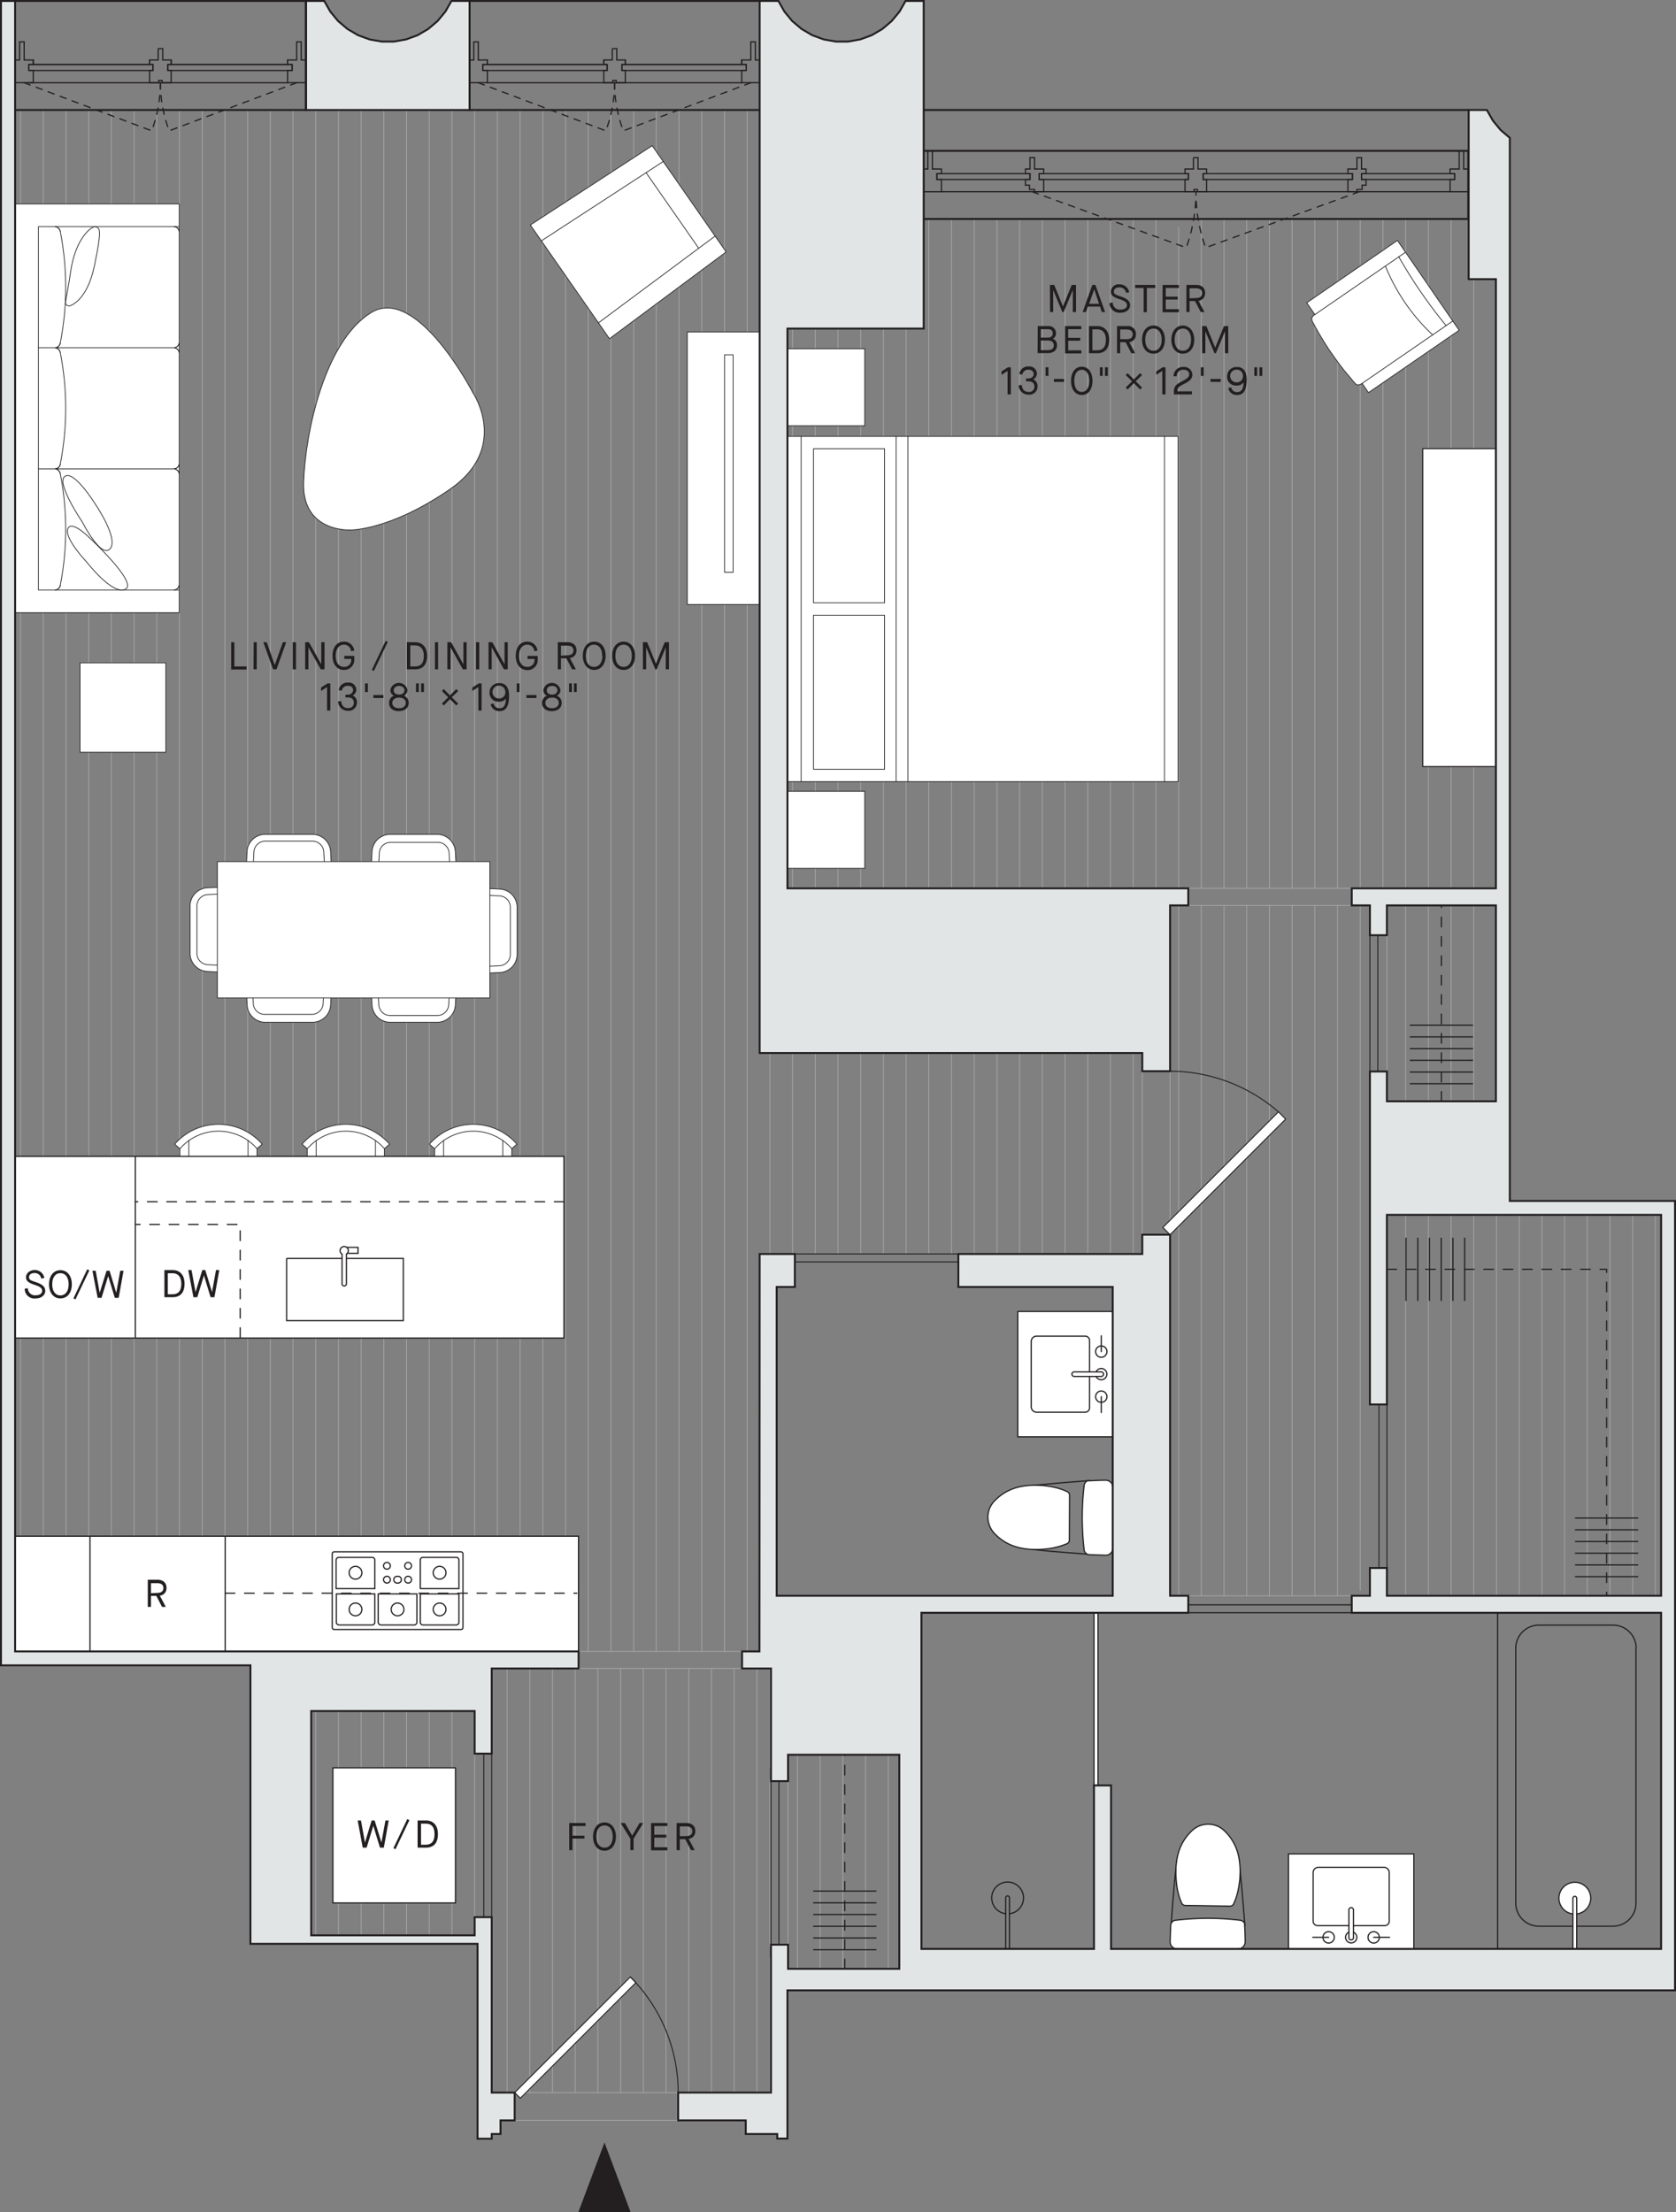 <svg xmlns="http://www.w3.org/2000/svg" viewBox="0 0 345.99 456.62"><rect x="0" y="0" width="345.99" height="456.62" fill="#808080" stroke="none"/><defs><style>.cls-1,.cls-10,.cls-12,.cls-15,.cls-2,.cls-4,.cls-7,.cls-8,.cls-9{fill:none;}.cls-1{stroke:#a8a9ac;}.cls-1,.cls-11,.cls-12,.cls-13,.cls-15,.cls-2,.cls-3,.cls-4,.cls-5,.cls-7,.cls-8{stroke-linecap:round;stroke-linejoin:round;}.cls-1,.cls-3,.cls-4,.cls-6{stroke-width:0.15px;}.cls-10,.cls-11,.cls-12,.cls-13,.cls-14,.cls-15,.cls-16,.cls-2,.cls-3,.cls-4,.cls-5,.cls-6,.cls-7,.cls-8,.cls-9{stroke:#231f20;}.cls-13,.cls-14,.cls-15,.cls-2,.cls-7,.cls-9{stroke-width:0.25px;}.cls-2{stroke-dasharray:1.32 1.32;}.cls-11,.cls-13,.cls-14,.cls-3,.cls-5,.cls-6{fill:#fff;}.cls-5{stroke-width:0.22px;}.cls-10,.cls-14,.cls-16,.cls-6,.cls-9{stroke-miterlimit:10;}.cls-16,.cls-8{stroke-width:0.4px;}.cls-10{stroke-width:0.4px;}.cls-11,.cls-12{stroke-width:0.2px;}.cls-15{stroke-dasharray:2 2;}.cls-16{fill:#e1e5e5;}.cls-17{fill:#231f20;}</style></defs><title>Asset 7</title><g id="Layer_2" data-name="Layer 2"><g id="Unit5B_Pop-Up"><g id="LINE"><line class="cls-1" x1="341.74" y1="250.75" x2="341.74" y2="329.38"/></g><g id="LINE-2" data-name="LINE"><line class="cls-1" x1="337.06" y1="250.75" x2="337.06" y2="329.38"/></g><g id="LINE-3" data-name="LINE"><line class="cls-1" x1="332.37" y1="250.75" x2="332.37" y2="329.38"/></g><g id="LINE-4" data-name="LINE"><line class="cls-1" x1="327.68" y1="250.75" x2="327.68" y2="329.38"/></g><g id="LINE-5" data-name="LINE"><line class="cls-1" x1="322.99" y1="250.75" x2="322.99" y2="329.38"/></g><g id="LINE-6" data-name="LINE"><line class="cls-1" x1="318.31" y1="250.75" x2="318.31" y2="329.38"/></g><g id="LINE-7" data-name="LINE"><line class="cls-1" x1="313.62" y1="250.75" x2="313.62" y2="329.38"/></g><g id="LINE-8" data-name="LINE"><line class="cls-1" x1="308.93" y1="250.75" x2="308.93" y2="329.38"/></g><g id="LINE-9" data-name="LINE"><line class="cls-1" x1="304.24" y1="57.62" x2="304.24" y2="183.36"/></g><g id="LINE-10" data-name="LINE"><line class="cls-1" x1="304.24" y1="250.75" x2="304.24" y2="329.38"/></g><g id="LINE-11" data-name="LINE"><line class="cls-1" x1="304.24" y1="186.88" x2="304.24" y2="227.31"/></g><g id="LINE-12" data-name="LINE"><line class="cls-1" x1="299.56" y1="45.2" x2="299.56" y2="183.36"/></g><g id="LINE-13" data-name="LINE"><line class="cls-1" x1="299.56" y1="250.75" x2="299.56" y2="329.38"/></g><g id="LINE-14" data-name="LINE"><line class="cls-1" x1="299.56" y1="186.88" x2="299.56" y2="227.31"/></g><g id="LINE-15" data-name="LINE"><line class="cls-1" x1="294.87" y1="45.2" x2="294.87" y2="183.36"/></g><g id="LINE-16" data-name="LINE"><line class="cls-1" x1="294.87" y1="250.75" x2="294.87" y2="329.38"/></g><g id="LINE-17" data-name="LINE"><line class="cls-1" x1="294.87" y1="186.88" x2="294.87" y2="227.31"/></g><g id="LINE-18" data-name="LINE"><line class="cls-1" x1="290.18" y1="45.2" x2="290.18" y2="183.36"/></g><g id="LINE-19" data-name="LINE"><line class="cls-1" x1="290.18" y1="250.75" x2="290.18" y2="329.38"/></g><g id="LINE-20" data-name="LINE"><line class="cls-1" x1="290.18" y1="186.88" x2="290.18" y2="227.31"/></g><g id="LINE-21" data-name="LINE"><line class="cls-1" x1="285.49" y1="45.2" x2="285.49" y2="183.36"/></g><g id="LINE-22" data-name="LINE"><line class="cls-1" x1="280.81" y1="45.2" x2="280.81" y2="183.36"/></g><g id="LINE-23" data-name="LINE"><line class="cls-1" x1="280.81" y1="186.88" x2="280.81" y2="328.23"/></g><g id="LINE-24" data-name="LINE"><line class="cls-1" x1="276.12" y1="45.2" x2="276.12" y2="183.36"/></g><g id="LINE-25" data-name="LINE"><line class="cls-1" x1="276.12" y1="186.88" x2="276.12" y2="329.38"/></g><g id="LINE-26" data-name="LINE"><line class="cls-1" x1="271.43" y1="45.2" x2="271.43" y2="183.36"/></g><g id="LINE-27" data-name="LINE"><line class="cls-1" x1="271.43" y1="186.88" x2="271.43" y2="329.38"/></g><g id="LINE-28" data-name="LINE"><line class="cls-1" x1="266.74" y1="45.2" x2="266.74" y2="183.36"/></g><g id="LINE-29" data-name="LINE"><line class="cls-1" x1="266.74" y1="186.88" x2="266.74" y2="329.38"/></g><g id="LINE-30" data-name="LINE"><line class="cls-1" x1="262.06" y1="45.2" x2="262.06" y2="183.36"/></g><g id="LINE-31" data-name="LINE"><line class="cls-1" x1="262.06" y1="186.88" x2="262.06" y2="329.38"/></g><g id="LINE-32" data-name="LINE"><line class="cls-1" x1="257.37" y1="45.2" x2="257.37" y2="183.36"/></g><g id="LINE-33" data-name="LINE"><line class="cls-1" x1="257.37" y1="186.88" x2="257.37" y2="329.38"/></g><g id="LINE-34" data-name="LINE"><line class="cls-1" x1="252.68" y1="45.2" x2="252.68" y2="183.36"/></g><g id="LINE-35" data-name="LINE"><line class="cls-1" x1="252.68" y1="186.88" x2="252.68" y2="329.38"/></g><g id="LINE-36" data-name="LINE"><line class="cls-1" x1="247.99" y1="45.2" x2="247.99" y2="183.36"/></g><g id="LINE-37" data-name="LINE"><line class="cls-1" x1="247.99" y1="186.88" x2="247.99" y2="329.38"/></g><g id="LINE-38" data-name="LINE"><line class="cls-1" x1="243.31" y1="46.89" x2="243.31" y2="183.65"/></g><g id="LINE-39" data-name="LINE"><line class="cls-1" x1="243.31" y1="186.88" x2="243.31" y2="329.38"/></g><g id="LINE-40" data-name="LINE"><line class="cls-1" x1="238.62" y1="45.2" x2="238.62" y2="183.36"/></g><g id="LINE-41" data-name="LINE"><line class="cls-1" x1="233.93" y1="45.2" x2="233.93" y2="183.36"/></g><g id="LINE-42" data-name="LINE"><line class="cls-1" x1="233.93" y1="217.35" x2="233.93" y2="258.83"/></g><g id="LINE-43" data-name="LINE"><line class="cls-1" x1="229.24" y1="45.2" x2="229.24" y2="183.36"/></g><g id="LINE-44" data-name="LINE"><line class="cls-1" x1="229.24" y1="217.35" x2="229.24" y2="258.83"/></g><g id="LINE-45" data-name="LINE"><line class="cls-1" x1="224.56" y1="45.2" x2="224.56" y2="183.36"/></g><g id="LINE-46" data-name="LINE"><line class="cls-1" x1="224.56" y1="217.35" x2="224.56" y2="258.83"/></g><g id="LINE-47" data-name="LINE"><line class="cls-1" x1="219.87" y1="45.2" x2="219.87" y2="183.36"/></g><g id="LINE-48" data-name="LINE"><line class="cls-1" x1="219.87" y1="217.35" x2="219.87" y2="258.83"/></g><g id="LINE-49" data-name="LINE"><line class="cls-1" x1="215.18" y1="45.2" x2="215.18" y2="183.36"/></g><g id="LINE-50" data-name="LINE"><line class="cls-1" x1="215.18" y1="217.35" x2="215.18" y2="258.83"/></g><g id="LINE-51" data-name="LINE"><line class="cls-1" x1="210.49" y1="45.2" x2="210.49" y2="183.36"/></g><g id="LINE-52" data-name="LINE"><line class="cls-1" x1="210.49" y1="217.35" x2="210.49" y2="258.83"/></g><g id="LINE-53" data-name="LINE"><line class="cls-1" x1="205.81" y1="45.2" x2="205.81" y2="183.36"/></g><g id="LINE-54" data-name="LINE"><line class="cls-1" x1="205.81" y1="217.35" x2="205.81" y2="258.83"/></g><g id="LINE-55" data-name="LINE"><line class="cls-1" x1="201.12" y1="45.2" x2="201.12" y2="183.36"/></g><g id="LINE-56" data-name="LINE"><line class="cls-1" x1="201.12" y1="217.35" x2="201.12" y2="258.83"/></g><g id="LINE-57" data-name="LINE"><line class="cls-1" x1="196.43" y1="45.2" x2="196.43" y2="183.36"/></g><g id="LINE-58" data-name="LINE"><line class="cls-1" x1="196.43" y1="217.35" x2="196.43" y2="258.83"/></g><g id="LINE-59" data-name="LINE"><line class="cls-1" x1="191.74" y1="45.2" x2="191.74" y2="183.36"/></g><g id="LINE-60" data-name="LINE"><line class="cls-1" x1="191.74" y1="217.35" x2="191.74" y2="258.83"/></g><g id="LINE-61" data-name="LINE"><line class="cls-1" x1="187.06" y1="67.82" x2="187.06" y2="183.36"/></g><g id="LINE-62" data-name="LINE"><line class="cls-1" x1="187.06" y1="217.35" x2="187.06" y2="258.83"/></g><g id="LINE-63" data-name="LINE"><line class="cls-1" x1="182.37" y1="67.82" x2="182.37" y2="183.36"/></g><g id="LINE-64" data-name="LINE"><line class="cls-1" x1="183.37" y1="362.19" x2="183.37" y2="406.14"/></g><g id="LINE-65" data-name="LINE"><line class="cls-1" x1="182.37" y1="217.35" x2="182.37" y2="258.83"/></g><g id="LINE-66" data-name="LINE"><line class="cls-1" x1="177.68" y1="67.82" x2="177.68" y2="183.36"/></g><g id="LINE-67" data-name="LINE"><line class="cls-1" x1="178.68" y1="362.19" x2="178.68" y2="406.14"/></g><g id="LINE-68" data-name="LINE"><line class="cls-1" x1="177.68" y1="217.35" x2="177.68" y2="258.83"/></g><g id="LINE-69" data-name="LINE"><line class="cls-1" x1="172.99" y1="67.82" x2="172.99" y2="183.36"/></g><g id="LINE-70" data-name="LINE"><line class="cls-1" x1="173.99" y1="362.19" x2="173.99" y2="406.14"/></g><g id="LINE-71" data-name="LINE"><line class="cls-1" x1="172.99" y1="217.35" x2="172.99" y2="258.83"/></g><g id="LINE-72" data-name="LINE"><line class="cls-1" x1="168.31" y1="67.82" x2="168.31" y2="183.36"/></g><g id="LINE-73" data-name="LINE"><line class="cls-1" x1="169.31" y1="362.19" x2="169.31" y2="406.14"/></g><g id="LINE-74" data-name="LINE"><line class="cls-1" x1="168.31" y1="217.35" x2="168.31" y2="258.83"/></g><g id="LINE-75" data-name="LINE"><line class="cls-1" x1="163.62" y1="67.82" x2="163.62" y2="183.36"/></g><g id="LINE-76" data-name="LINE"><line class="cls-1" x1="164.62" y1="361.89" x2="164.62" y2="406.37"/></g><g id="LINE-77" data-name="LINE"><line class="cls-1" x1="163.62" y1="217.35" x2="163.62" y2="258.83"/></g><g id="LINE-79" data-name="LINE"><line class="cls-1" x1="158.93" y1="217.35" x2="158.93" y2="258.83"/></g><g id="LINE-80" data-name="LINE"><line class="cls-1" x1="158.93" y1="404.09" x2="158.93" y2="431.92"/></g><g id="LINE-81" data-name="LINE"><line class="cls-1" x1="158.93" y1="344.38" x2="158.93" y2="364.94"/></g><g id="LINE-82" data-name="LINE"><line class="cls-1" x1="158.93" y1="367.29" x2="158.93" y2="401.74"/></g><g id="LINE-83" data-name="LINE"><line class="cls-1" x1="154.24" y1="22.7" x2="154.24" y2="340.69"/></g><g id="LINE-84" data-name="LINE"><line class="cls-1" x1="156.24" y1="344.38" x2="156.24" y2="431.92"/></g><g id="LINE-85" data-name="LINE"><line class="cls-1" x1="149.56" y1="22.7" x2="149.56" y2="340.86"/></g><g id="LINE-86" data-name="LINE"><line class="cls-1" x1="151.56" y1="344.38" x2="151.56" y2="431.92"/></g><g id="LINE-87" data-name="LINE"><line class="cls-1" x1="144.87" y1="22.7" x2="144.87" y2="340.86"/></g><g id="LINE-88" data-name="LINE"><line class="cls-1" x1="146.87" y1="344.38" x2="146.87" y2="431.92"/></g><g id="LINE-89" data-name="LINE"><line class="cls-1" x1="140.18" y1="22.7" x2="140.18" y2="340.86"/></g><g id="LINE-90" data-name="LINE"><line class="cls-1" x1="142.18" y1="344.38" x2="142.18" y2="431.92"/></g><g id="LINE-91" data-name="LINE"><line class="cls-1" x1="135.49" y1="22.7" x2="135.49" y2="340.86"/></g><g id="LINE-92" data-name="LINE"><line class="cls-1" x1="137.49" y1="344.38" x2="137.49" y2="431.92"/></g><g id="LINE-93" data-name="LINE"><line class="cls-1" x1="130.81" y1="22.7" x2="130.81" y2="340.86"/></g><g id="LINE-94" data-name="LINE"><line class="cls-1" x1="132.81" y1="344.38" x2="132.81" y2="431.92"/></g><g id="LINE-95" data-name="LINE"><line class="cls-1" x1="126.12" y1="22.7" x2="126.12" y2="340.86"/></g><g id="LINE-96" data-name="LINE"><line class="cls-1" x1="128.12" y1="344.38" x2="128.12" y2="431.92"/></g><g id="LINE-97" data-name="LINE"><line class="cls-1" x1="121.43" y1="22.7" x2="121.43" y2="340.86"/></g><g id="LINE-98" data-name="LINE"><line class="cls-1" x1="123.43" y1="344.38" x2="123.43" y2="431.92"/></g><g id="LINE-99" data-name="LINE"><line class="cls-1" x1="116.74" y1="22.7" x2="116.74" y2="317.08"/></g><g id="LINE-100" data-name="LINE"><line class="cls-1" x1="118.74" y1="344.38" x2="118.74" y2="431.92"/></g><g id="LINE-101" data-name="LINE"><line class="cls-1" x1="112.06" y1="22.7" x2="112.06" y2="238.68"/></g><g id="LINE-102" data-name="LINE"><line class="cls-1" x1="114.06" y1="344.38" x2="114.06" y2="431.92"/></g><g id="LINE-103" data-name="LINE"><line class="cls-1" x1="112.06" y1="276.18" x2="112.06" y2="317.07"/></g><g id="LINE-104" data-name="LINE"><line class="cls-1" x1="112.06" y1="340.51" x2="112.06" y2="340.86"/></g><g id="LINE-105" data-name="LINE"><line class="cls-1" x1="107.37" y1="22.7" x2="107.37" y2="238.68"/></g><g id="LINE-106" data-name="LINE"><line class="cls-1" x1="109.37" y1="344.38" x2="109.37" y2="431.92"/></g><g id="LINE-107" data-name="LINE"><line class="cls-1" x1="107.37" y1="276.18" x2="107.37" y2="317.07"/></g><g id="LINE-108" data-name="LINE"><line class="cls-1" x1="107.37" y1="340.51" x2="107.37" y2="340.86"/></g><g id="LINE-109" data-name="LINE"><line class="cls-1" x1="102.68" y1="22.7" x2="102.68" y2="238.68"/></g><g id="LINE-110" data-name="LINE"><line class="cls-1" x1="104.68" y1="344.38" x2="104.68" y2="431.92"/></g><g id="LINE-111" data-name="LINE"><line class="cls-1" x1="102.68" y1="276.18" x2="102.68" y2="317.07"/></g><g id="LINE-112" data-name="LINE"><line class="cls-1" x1="102.68" y1="340.51" x2="102.68" y2="340.86"/></g><g id="LINE-113" data-name="LINE"><line class="cls-1" x1="97.99" y1="22.7" x2="97.99" y2="238.68"/></g><g id="LINE-114" data-name="LINE"><line class="cls-1" x1="97.99" y1="340.51" x2="97.99" y2="340.86"/></g><g id="LINE-115" data-name="LINE"><line class="cls-1" x1="97.99" y1="276.18" x2="97.99" y2="317.07"/></g><g id="LINE-116" data-name="LINE"><line class="cls-1" x1="93.31" y1="22.7" x2="93.31" y2="238.68"/></g><g id="LINE-117" data-name="LINE"><line class="cls-1" x1="93.31" y1="353.17" x2="93.31" y2="399.46"/></g><g id="LINE-118" data-name="LINE"><line class="cls-1" x1="93.31" y1="276.18" x2="93.31" y2="317.07"/></g><g id="LINE-119" data-name="LINE"><line class="cls-1" x1="93.31" y1="340.51" x2="93.31" y2="340.86"/></g><g id="LINE-120" data-name="LINE"><line class="cls-1" x1="88.62" y1="22.7" x2="88.62" y2="238.68"/></g><g id="LINE-121" data-name="LINE"><line class="cls-1" x1="88.62" y1="353.17" x2="88.62" y2="399.46"/></g><g id="LINE-122" data-name="LINE"><line class="cls-1" x1="88.62" y1="276.18" x2="88.62" y2="317.07"/></g><g id="LINE-123" data-name="LINE"><line class="cls-1" x1="88.62" y1="340.51" x2="88.62" y2="340.86"/></g><g id="LINE-124" data-name="LINE"><line class="cls-1" x1="83.93" y1="22.7" x2="83.93" y2="238.68"/></g><g id="LINE-125" data-name="LINE"><line class="cls-1" x1="83.93" y1="353.17" x2="83.93" y2="399.46"/></g><g id="LINE-126" data-name="LINE"><line class="cls-1" x1="83.93" y1="276.18" x2="83.93" y2="317.07"/></g><g id="LINE-127" data-name="LINE"><line class="cls-1" x1="83.93" y1="340.51" x2="83.93" y2="340.86"/></g><g id="LINE-128" data-name="LINE"><line class="cls-1" x1="79.24" y1="22.7" x2="79.24" y2="238.68"/></g><g id="LINE-129" data-name="LINE"><line class="cls-1" x1="79.24" y1="353.17" x2="79.24" y2="399.46"/></g><g id="LINE-130" data-name="LINE"><line class="cls-1" x1="79.24" y1="276.18" x2="79.24" y2="317.07"/></g><g id="LINE-131" data-name="LINE"><line class="cls-1" x1="79.24" y1="340.51" x2="79.24" y2="340.86"/></g><g id="LINE-132" data-name="LINE"><line class="cls-1" x1="74.56" y1="22.7" x2="74.56" y2="238.68"/></g><g id="LINE-133" data-name="LINE"><line class="cls-1" x1="74.56" y1="353.17" x2="74.56" y2="399.46"/></g><g id="LINE-134" data-name="LINE"><line class="cls-1" x1="74.56" y1="276.18" x2="74.56" y2="317.07"/></g><g id="LINE-135" data-name="LINE"><line class="cls-1" x1="74.56" y1="340.51" x2="74.56" y2="340.86"/></g><g id="LINE-136" data-name="LINE"><line class="cls-1" x1="69.87" y1="22.7" x2="69.87" y2="238.68"/></g><g id="LINE-137" data-name="LINE"><line class="cls-1" x1="69.87" y1="353.17" x2="69.87" y2="399.46"/></g><g id="LINE-138" data-name="LINE"><line class="cls-1" x1="69.87" y1="276.18" x2="69.87" y2="317.07"/></g><g id="LINE-139" data-name="LINE"><line class="cls-1" x1="69.87" y1="340.51" x2="69.87" y2="340.86"/></g><g id="LINE-140" data-name="LINE"><line class="cls-1" x1="65.18" y1="22.7" x2="65.18" y2="238.68"/></g><g id="LINE-141" data-name="LINE"><line class="cls-1" x1="65.18" y1="353.17" x2="65.18" y2="399.46"/></g><g id="LINE-142" data-name="LINE"><line class="cls-1" x1="65.18" y1="276.18" x2="65.18" y2="317.07"/></g><g id="LINE-143" data-name="LINE"><line class="cls-1" x1="65.18" y1="340.51" x2="65.18" y2="340.86"/></g><g id="LINE-144" data-name="LINE"><line class="cls-1" x1="60.49" y1="22.7" x2="60.49" y2="238.68"/></g><g id="LINE-145" data-name="LINE"><line class="cls-1" x1="60.49" y1="340.51" x2="60.49" y2="340.86"/></g><g id="LINE-146" data-name="LINE"><line class="cls-1" x1="60.49" y1="276.18" x2="60.49" y2="317.07"/></g><g id="LINE-147" data-name="LINE"><line class="cls-1" x1="55.81" y1="22.7" x2="55.81" y2="238.68"/></g><g id="LINE-148" data-name="LINE"><line class="cls-1" x1="55.81" y1="340.51" x2="55.81" y2="340.86"/></g><g id="LINE-149" data-name="LINE"><line class="cls-1" x1="55.81" y1="276.18" x2="55.81" y2="317.07"/></g><g id="LINE-150" data-name="LINE"><line class="cls-1" x1="51.12" y1="22.7" x2="51.12" y2="238.68"/></g><g id="LINE-151" data-name="LINE"><line class="cls-1" x1="51.12" y1="340.51" x2="51.12" y2="340.86"/></g><g id="LINE-152" data-name="LINE"><line class="cls-1" x1="51.12" y1="276.18" x2="51.12" y2="317.07"/></g><g id="LINE-153" data-name="LINE"><line class="cls-1" x1="46.43" y1="22.7" x2="46.43" y2="238.68"/></g><g id="LINE-154" data-name="LINE"><line class="cls-1" x1="46.43" y1="276.18" x2="46.43" y2="340.86"/></g><g id="LINE-155" data-name="LINE"><line class="cls-1" x1="41.74" y1="22.7" x2="41.74" y2="238.68"/></g><g id="LINE-156" data-name="LINE"><line class="cls-1" x1="41.74" y1="276.18" x2="41.74" y2="340.86"/></g><g id="LINE-157" data-name="LINE"><line class="cls-1" x1="37.06" y1="22.7" x2="37.06" y2="238.68"/></g><g id="LINE-158" data-name="LINE"><line class="cls-1" x1="37.06" y1="276.18" x2="37.06" y2="340.86"/></g><g id="LINE-159" data-name="LINE"><line class="cls-1" x1="32.37" y1="22.7" x2="32.37" y2="238.68"/></g><g id="LINE-160" data-name="LINE"><line class="cls-1" x1="32.37" y1="276.18" x2="32.37" y2="340.86"/></g><g id="LINE-161" data-name="LINE"><line class="cls-1" x1="27.68" y1="22.7" x2="27.68" y2="340.86"/></g><g id="LINE-162" data-name="LINE"><line class="cls-1" x1="22.99" y1="22.7" x2="22.99" y2="340.86"/></g><g id="LINE-163" data-name="LINE"><line class="cls-1" x1="18.31" y1="22.7" x2="18.31" y2="340.86"/></g><g id="LINE-164" data-name="LINE"><line class="cls-1" x1="13.62" y1="22.7" x2="13.62" y2="340.86"/></g><g id="LINE-165" data-name="LINE"><line class="cls-1" x1="8.93" y1="22.7" x2="8.93" y2="340.86"/></g><g id="LINE-166" data-name="LINE"><line class="cls-1" x1="4.24" y1="22.7" x2="4.24" y2="340.86"/></g><line class="cls-1" x1="242.53" y1="186.88" x2="281.22" y2="186.88"/><line class="cls-1" x1="244.5" y1="183.36" x2="279.8" y2="183.36"/><line class="cls-1" x1="235.81" y1="221.1" x2="235.81" y2="254.85"/><line class="cls-1" x1="241.55" y1="221.1" x2="241.55" y2="254.59"/><line class="cls-1" x1="119.44" y1="340.86" x2="153.19" y2="340.86"/><line class="cls-1" x1="119.44" y1="344.38" x2="154.24" y2="344.38"/><line class="cls-1" x1="106.25" y1="431.92" x2="140.18" y2="431.92"/><line class="cls-1" x1="245.3" y1="329.38" x2="280.81" y2="329.38"/><line class="cls-1" x1="162.68" y1="401.39" x2="162.68" y2="367.58"/><line class="cls-1" x1="286.31" y1="192.86" x2="286.31" y2="222.59"/><line class="cls-1" x1="106.21" y1="437.66" x2="139.76" y2="437.66"/><line class="cls-1" x1="97.99" y1="359.54" x2="97.99" y2="396.42"/><g id="LWPOLYLINE"><path class="cls-2" d="M61.24,17.08,34.93,27a28,28,0,0,1-1.81-9.92"/></g><g id="LWPOLYLINE-2" data-name="LWPOLYLINE"><path class="cls-2" d="M5,17.08,31.31,27a28.23,28.23,0,0,0,1.81-9.92"/></g><g id="LWPOLYLINE-3" data-name="LWPOLYLINE"><path class="cls-2" d="M155,17.08,128.68,27a28,28,0,0,1-1.81-9.92"/></g><g id="LWPOLYLINE-4" data-name="LWPOLYLINE"><path class="cls-2" d="M98.74,17.08,125.06,27a28.23,28.23,0,0,0,1.81-9.92"/></g><g id="LWPOLYLINE-5" data-name="LWPOLYLINE"><path class="cls-2" d="M280.6,39.58,248.89,51.12a33.69,33.69,0,0,1-2-11.54,33.92,33.92,0,0,1-2,11.54L213.1,39.58"/></g><g id="LWPOLYLINE-6" data-name="LWPOLYLINE"><path class="cls-3" d="M88.65,236.16A12.81,12.81,0,0,1,89.82,235a12,12,0,0,1,16.89,1.16l-1.06.93V248H89.71v-10.9Z"/></g><g id="LWPOLYLINE-7" data-name="LWPOLYLINE"><path class="cls-3" d="M62.36,236.16A12.7,12.7,0,0,1,63.52,235a12,12,0,0,1,16.9,1.16l-1.06.93V248H63.42v-10.9Z"/></g><g id="LWPOLYLINE-8" data-name="LWPOLYLINE"><path class="cls-3" d="M36.06,236.16A12.81,12.81,0,0,1,37.23,235a12,12,0,0,1,16.89,1.16l-1.06.93V248H37.12v-10.9Z"/></g><g id="LWPOLYLINE-9" data-name="LWPOLYLINE"><path class="cls-3" d="M48.62,183v17.81l-5.82-.29a3.75,3.75,0,0,1-3.56-3.74V187a3.76,3.76,0,0,1,3.56-3.75Z"/></g><g id="LWPOLYLINE-10" data-name="LWPOLYLINE"><path class="cls-3" d="M97.38,201V183.22l5.81.29a3.75,3.75,0,0,1,3.56,3.75V197a3.75,3.75,0,0,1-3.56,3.74Z"/></g><g id="LWPOLYLINE-11" data-name="LWPOLYLINE"><path class="cls-3" d="M50.73,181.59H68.54l-.29-5.81a3.76,3.76,0,0,0-3.75-3.56H54.76A3.75,3.75,0,0,0,51,175.78Z"/></g><g id="LWPOLYLINE-12" data-name="LWPOLYLINE"><path class="cls-3" d="M76.51,181.59H94.32L94,175.78a3.76,3.76,0,0,0-3.75-3.56H80.54a3.75,3.75,0,0,0-3.74,3.56Z"/></g><g id="LWPOLYLINE-13" data-name="LWPOLYLINE"><path class="cls-3" d="M94.32,201.64H76.51l.29,5.81A3.75,3.75,0,0,0,80.54,211h9.74A3.75,3.75,0,0,0,94,207.45Z"/></g><g id="LWPOLYLINE-14" data-name="LWPOLYLINE"><path class="cls-3" d="M68.54,201.64H50.73l.29,5.81A3.74,3.74,0,0,0,54.76,211H64.5a3.75,3.75,0,0,0,3.75-3.56Z"/></g><g id="LWPOLYLINE-15" data-name="LWPOLYLINE"><path class="cls-3" d="M48.62,199.4l-5.74-.28a2.35,2.35,0,0,1-2.23-2.34V187a2.36,2.36,0,0,1,2.23-2.35l5.74-.28"/></g><g id="LWPOLYLINE-16" data-name="LWPOLYLINE"><path class="cls-3" d="M97.38,184.63l5.74.29a2.34,2.34,0,0,1,2.23,2.34V197a2.35,2.35,0,0,1-2.23,2.34l-5.74.28"/></g><g id="LWPOLYLINE-17" data-name="LWPOLYLINE"><path class="cls-3" d="M67.13,181.59l-.29-5.74a2.34,2.34,0,0,0-2.34-2.23H54.76a2.34,2.34,0,0,0-2.34,2.23l-.29,5.74"/></g><g id="LWPOLYLINE-18" data-name="LWPOLYLINE"><path class="cls-3" d="M93,181.83l-.29-5.74a2.34,2.34,0,0,0-2.34-2.23H80.64a2.34,2.34,0,0,0-2.34,2.23L78,181.83"/></g><g id="LWPOLYLINE-19" data-name="LWPOLYLINE"><path class="cls-3" d="M77.92,201.64l.28,5.74a2.35,2.35,0,0,0,2.34,2.23h9.74a2.36,2.36,0,0,0,2.35-2.23l.28-5.74"/></g><g id="LWPOLYLINE-20" data-name="LWPOLYLINE"><path class="cls-3" d="M52,201.4l.29,5.75a2.34,2.34,0,0,0,2.34,2.22h9.74a2.34,2.34,0,0,0,2.34-2.22L67,201.4"/></g><g id="LWPOLYLINE-21" data-name="LWPOLYLINE"><rect class="cls-3" x="44.87" y="177.84" width="56.25" height="28.13"/></g><g id="LWPOLYLINE-22" data-name="LWPOLYLINE"><rect class="cls-3" x="162.58" y="90.08" width="80.62" height="71.25"/></g><g id="LWPOLYLINE-23" data-name="LWPOLYLINE"><rect class="cls-3" x="162.58" y="163.32" width="15.94" height="15.9"/></g><g id="LWPOLYLINE-24" data-name="LWPOLYLINE"><rect class="cls-3" x="162.58" y="71.98" width="15.94" height="15.9"/></g><g id="LWPOLYLINE-25" data-name="LWPOLYLINE"><rect class="cls-4" x="167.93" y="126.98" width="14.68" height="31.81"/></g><g id="LINE-167" data-name="LINE"><line class="cls-4" x1="165.39" y1="90.08" x2="165.39" y2="161.33"/></g><g id="LINE-168" data-name="LINE"><line class="cls-4" x1="240.39" y1="90.08" x2="240.39" y2="161.33"/></g><g id="LWPOLYLINE-26" data-name="LWPOLYLINE"><rect class="cls-4" x="167.93" y="92.62" width="14.68" height="31.81"/></g><g id="LWPOLYLINE-27" data-name="LWPOLYLINE"><line class="cls-4" x1="91.57" y1="235.41" x2="91.57" y2="247.99"/></g><g id="LWPOLYLINE-28" data-name="LWPOLYLINE"><line class="cls-4" x1="103.8" y1="235.41" x2="103.8" y2="247.99"/></g><g id="LWPOLYLINE-29" data-name="LWPOLYLINE"><path class="cls-4" d="M105.65,237.09a10.57,10.57,0,0,0-14.91-1,11.13,11.13,0,0,0-1,1"/></g><g id="LWPOLYLINE-30" data-name="LWPOLYLINE"><line class="cls-4" x1="65.27" y1="235.41" x2="65.27" y2="247.99"/></g><g id="LWPOLYLINE-31" data-name="LWPOLYLINE"><line class="cls-4" x1="77.51" y1="235.41" x2="77.51" y2="247.99"/></g><g id="LWPOLYLINE-32" data-name="LWPOLYLINE"><path class="cls-4" d="M79.36,237.09a10.57,10.57,0,0,0-14.91-1,10,10,0,0,0-1,1"/></g><g id="LWPOLYLINE-33" data-name="LWPOLYLINE"><line class="cls-4" x1="38.98" y1="235.41" x2="38.98" y2="247.99"/></g><g id="LWPOLYLINE-34" data-name="LWPOLYLINE"><line class="cls-4" x1="51.21" y1="235.41" x2="51.21" y2="247.99"/></g><g id="LWPOLYLINE-35" data-name="LWPOLYLINE"><path class="cls-4" d="M53.06,237.09a10.57,10.57,0,0,0-14.91-1,11.13,11.13,0,0,0-1,1"/></g><g id="LWPOLYLINE-36" data-name="LWPOLYLINE"><polygon class="cls-3" points="282.51 81.04 281.19 79.13 280.89 79.33 280.32 79.48 279.8 79.22 278.56 77.73 277.54 76.52 276.7 75.44 275.63 73.98 274.68 72.62 274.3 72.08 274.01 71.62 273.64 71.05 273.23 70.39 272.3 68.84 271.47 67.37 270.85 66.2 270.79 65.62 271.13 65.14 271.44 64.93 269.76 62.5 288.48 49.63 301.22 68.17 282.51 81.04"/></g><g id="LINE-169" data-name="LINE"><line class="cls-4" x1="290.15" y1="52.06" x2="271.44" y2="64.93"/></g><g id="LINE-170" data-name="LINE"><line class="cls-4" x1="281.19" y1="79.13" x2="299.91" y2="66.26"/></g><g id="ARC"><path class="cls-4" d="M286,54.93a40.24,40.24,0,0,0,9.76,14.2"/></g><g id="ARC-2" data-name="ARC"><path class="cls-4" d="M288.76,53a100.59,100.59,0,0,0,9.76,14.19"/></g><line class="cls-4" x1="184.99" y1="161.31" x2="184.99" y2="90.06"/><line class="cls-4" x1="187.42" y1="161.31" x2="187.42" y2="90.06"/><g id="LWPOLYLINE-37" data-name="LWPOLYLINE"><rect class="cls-5" x="293.72" y="92.6" width="15" height="65.63"/></g><g id="LWPOLYLINE-38" data-name="LWPOLYLINE"><rect class="cls-3" x="141.88" y="68.52" width="15" height="56.25"/></g><g id="LWPOLYLINE-39" data-name="LWPOLYLINE"><polygon class="cls-3" points="125.82 69.91 149.9 52 134.64 30.07 109.48 46.44 125.82 69.91"/></g><g id="LINE-171" data-name="LINE"><line class="cls-4" x1="123.54" y1="66.64" x2="147.63" y2="48.72"/></g><g id="LINE-172" data-name="LINE"><line class="cls-4" x1="144.24" y1="51.24" x2="133.38" y2="35.65"/></g><g id="LINE-173" data-name="LINE"><line class="cls-4" x1="136.91" y1="33.34" x2="111.76" y2="49.71"/></g><g id="LWPOLYLINE-40" data-name="LWPOLYLINE"><rect class="cls-3" x="16.53" y="136.83" width="17.7" height="18.44"/></g><rect class="cls-3" x="128.01" y="94.81" width="44.9" height="1.76" transform="translate(246.15 -54.78) rotate(90)"/><rect class="cls-3" x="3.25" y="42.09" width="33.75" height="84.38"/><g id="LINE-174" data-name="LINE"><line class="cls-4" x1="7.93" y1="96.78" x2="36.01" y2="96.78"/></g><g id="LWPOLYLINE-41" data-name="LWPOLYLINE"><polyline class="cls-4" points="37 46.78 7.93 46.78 7.93 121.78 37 121.78"/></g><g id="ARC-3" data-name="ARC"><path class="cls-4" d="M12.43,120.84a59.57,59.57,0,0,0,0-23.12"/></g><g id="ARC-4" data-name="ARC"><path class="cls-4" d="M12.43,97.72a1.24,1.24,0,0,0-1-.94"/></g><g id="ARC-5" data-name="ARC"><path class="cls-4" d="M11.45,121.78a1.22,1.22,0,0,0,1-.94"/></g><g id="ARC-6" data-name="ARC"><path class="cls-4" d="M11.45,96.78a1.22,1.22,0,0,0,1-.94"/></g><g id="ARC-7" data-name="ARC"><path class="cls-4" d="M12.43,47.72a1.24,1.24,0,0,0-1-.94"/></g><g id="ARC-8" data-name="ARC"><path class="cls-4" d="M37,97.72a1.24,1.24,0,0,0-1-.94"/></g><g id="ARC-9" data-name="ARC"><path class="cls-4" d="M36,96.78a1.22,1.22,0,0,0,1-.94"/></g><g id="ARC-10" data-name="ARC"><path class="cls-4" d="M36,121.78a1.22,1.22,0,0,0,1-.94"/></g><g id="ARC-11" data-name="ARC"><path class="cls-4" d="M37,47.72a1.24,1.24,0,0,0-1-.94"/></g><g id="LINE-175" data-name="LINE"><line class="cls-4" x1="7.93" y1="71.78" x2="36.01" y2="71.78"/></g><g id="ARC-12" data-name="ARC"><path class="cls-4" d="M12.43,70.84a59.57,59.57,0,0,0,0-23.12"/></g><g id="ARC-13" data-name="ARC"><path class="cls-4" d="M11.45,71.78a1.22,1.22,0,0,0,1-.94"/></g><g id="ARC-14" data-name="ARC"><path class="cls-4" d="M12.43,72.72a1.24,1.24,0,0,0-1-.94"/></g><g id="ARC-15" data-name="ARC"><path class="cls-4" d="M36,71.78a1.22,1.22,0,0,0,1-.94"/></g><g id="ARC-16" data-name="ARC"><path class="cls-4" d="M37,72.72a1.24,1.24,0,0,0-1-.94"/></g><g id="ARC-17" data-name="ARC"><path class="cls-4" d="M12.43,95.84a59.57,59.57,0,0,0,0-23.12"/></g><g id="ARC-18" data-name="ARC"><path class="cls-4" d="M12.43,97.72a1.24,1.24,0,0,0-1-.94"/></g><g id="ARC-19" data-name="ARC"><path class="cls-4" d="M11.45,121.78a1.22,1.22,0,0,0,1-.94"/></g><g id="ARC-20" data-name="ARC"><path class="cls-4" d="M11.45,96.78a1.22,1.22,0,0,0,1-.94"/></g><g id="ARC-21" data-name="ARC"><path class="cls-4" d="M12.43,47.72a1.24,1.24,0,0,0-1-.94"/></g><g id="ARC-22" data-name="ARC"><path class="cls-4" d="M37,97.72a1.24,1.24,0,0,0-1-.94"/></g><g id="ARC-23" data-name="ARC"><path class="cls-4" d="M36,96.78a1.22,1.22,0,0,0,1-.94"/></g><g id="ARC-24" data-name="ARC"><path class="cls-4" d="M36,121.78a1.22,1.22,0,0,0,1-.94"/></g><g id="ARC-25" data-name="ARC"><path class="cls-4" d="M37,47.72a1.24,1.24,0,0,0-1-.94"/></g><g id="ARC-26" data-name="ARC"><path class="cls-4" d="M11.45,71.78a1.22,1.22,0,0,0,1-.94"/></g><g id="ARC-27" data-name="ARC"><path class="cls-4" d="M12.43,72.72a1.24,1.24,0,0,0-1-.94"/></g><g id="ARC-28" data-name="ARC"><path class="cls-4" d="M36,71.78a1.22,1.22,0,0,0,1-.94"/></g><g id="ARC-29" data-name="ARC"><path class="cls-4" d="M37,72.72a1.24,1.24,0,0,0-1-.94"/></g><path class="cls-6" d="M17.94,116.06s5.28,6.85,7.94,5.56-7.24-10.46-7.24-10.46-3.91-4-4.65-2S17.94,116.06,17.94,116.06Z"/><path class="cls-6" d="M19.69,104.08S15.32,97,13.4,98.32,17,107.76,17,107.76s3.83,7.57,5.71,5.53S19.69,104.08,19.69,104.08Z"/><path class="cls-6" d="M14.3,63.16s3.62-.75,5.2-8.34,1.11-7.68.31-8-4.2,2.24-5.22,9.2S13,62.84,14.3,63.16Z"/><path class="cls-6" d="M72.4,109.39s-10.07.6-9.72-9.83,4.37-29.08,13.88-35S97.68,81.16,97.68,81.16s7.59,11.3-4.81,19.83S72.4,109.39,72.4,109.39Z"/><g id="LWPOLYLINE-42" data-name="LWPOLYLINE"><polyline class="cls-7" points="30.89 12.39 30.89 13.32 6.87 13.32 6.87 12.39"/></g><g id="LWPOLYLINE-43" data-name="LWPOLYLINE"><polyline class="cls-7" points="59.37 12.39 59.37 13.32 35.34 13.32 35.34 12.39"/></g><g id="LWPOLYLINE-44" data-name="LWPOLYLINE"><polyline class="cls-8" points="63.12 17.07 63.12 22.7 3.12 22.7 3.12 17.07"/></g><g id="LWPOLYLINE-45" data-name="LWPOLYLINE"><polyline class="cls-7" points="124.64 12.39 124.64 13.32 100.62 13.32 100.62 12.39"/></g><g id="LWPOLYLINE-46" data-name="LWPOLYLINE"><polyline class="cls-7" points="153.12 12.39 153.12 13.32 129.09 13.32 129.09 12.39"/></g><g id="LWPOLYLINE-47" data-name="LWPOLYLINE"><polyline class="cls-8" points="156.87 17.07 156.87 22.7 96.87 22.7 96.87 17.07"/></g><g id="LWPOLYLINE-48" data-name="LWPOLYLINE"><polyline class="cls-8" points="303.1 39.58 303.1 45.2 190.6 45.2 190.6 39.58"/></g><g id="LWPOLYLINE-49" data-name="LWPOLYLINE"><rect class="cls-7" x="5.93" y="13.33" width="25.66" height="1.23"/></g><g id="LWPOLYLINE-50" data-name="LWPOLYLINE"><rect class="cls-7" x="34.64" y="13.33" width="25.66" height="1.23"/></g><g id="LWPOLYLINE-51" data-name="LWPOLYLINE"><rect class="cls-7" x="99.68" y="13.33" width="25.66" height="1.23"/></g><g id="LWPOLYLINE-52" data-name="LWPOLYLINE"><rect class="cls-7" x="128.39" y="13.33" width="25.66" height="1.23"/></g><g id="LWPOLYLINE-53" data-name="LWPOLYLINE"><polygon class="cls-7" points="212.63 35.83 211.7 35.83 194.35 35.83 193.41 35.83 193.41 37.05 211.7 37.05 212.63 37.05 212.63 35.83"/></g><g id="LWPOLYLINE-54" data-name="LWPOLYLINE"><polygon class="cls-7" points="245.33 35.83 244.63 35.83 214.51 35.83 214.51 37.05 245.32 37.05 245.33 35.83"/></g><g id="LWPOLYLINE-55" data-name="LWPOLYLINE"><polygon class="cls-7" points="279.2 35.83 278.26 35.83 249.08 35.83 248.38 35.83 248.38 37.05 279.2 37.05 279.2 35.83"/></g><g id="LWPOLYLINE-56" data-name="LWPOLYLINE"><polygon class="cls-7" points="300.29 35.83 299.35 35.83 281.07 35.83 281.07 37.05 300.29 37.05 300.29 35.83"/></g><line class="cls-7" x1="194.35" y1="39.57" x2="299.35" y2="39.57"/><line class="cls-7" x1="100.62" y1="17.08" x2="153.12" y2="17.08"/><line class="cls-7" x1="5.93" y1="17.08" x2="59.37" y2="17.08"/><g id="LWPOLYLINE-57" data-name="LWPOLYLINE"><polygon class="cls-9" points="6.87 14.55 5.93 14.55 5.93 13.32 6.87 13.32 6.87 12.39 4.99 12.39 4.99 8.64 4.05 8.64 4.05 12.39 3.12 12.39 3.12 17.07 6.87 17.07 6.87 14.55"/></g><g id="LWPOLYLINE-58" data-name="LWPOLYLINE"><polyline class="cls-9" points="32.65 10.04 33.59 10.04 33.59 12.39 35.34 12.39 35.34 13.32 34.64 13.32 34.64 14.55 35.34 14.55 35.34 17.07 33.47 17.07 33.47 16.61 32.76 16.61 32.76 17.07 30.89 17.07 30.89 14.55 31.58 14.55 31.59 13.32 30.89 13.32 30.89 12.39 32.65 12.39 32.65 10.04"/></g><g id="LWPOLYLINE-59" data-name="LWPOLYLINE"><polygon class="cls-9" points="63.12 12.39 62.18 12.39 62.18 8.64 61.24 8.64 61.24 12.39 59.37 12.39 59.37 13.32 60.3 13.32 60.3 14.55 59.37 14.55 59.37 17.07 63.12 17.07 63.12 12.39"/></g><g id="LWPOLYLINE-60" data-name="LWPOLYLINE"><polygon class="cls-9" points="100.62 14.55 99.68 14.55 99.68 13.32 100.62 13.32 100.62 12.39 98.74 12.39 98.74 8.64 97.8 8.64 97.8 12.39 96.87 12.39 96.87 17.07 100.62 17.07 100.62 14.55"/></g><g id="LWPOLYLINE-61" data-name="LWPOLYLINE"><polyline class="cls-9" points="126.4 10.04 127.33 10.04 127.33 12.39 129.09 12.39 129.09 13.32 128.39 13.32 128.39 14.55 129.09 14.55 129.09 17.07 127.22 17.07 127.22 16.61 126.51 16.61 126.51 17.07 124.64 17.07 124.64 14.55 125.33 14.55 125.34 13.32 124.64 13.32 124.64 12.39 126.4 12.39 126.4 10.04"/></g><g id="LWPOLYLINE-62" data-name="LWPOLYLINE"><polygon class="cls-9" points="156.87 12.39 155.93 12.39 155.93 8.64 154.99 8.64 154.99 12.39 153.12 12.39 153.12 13.32 154.05 13.32 154.05 14.55 153.12 14.55 153.12 17.07 156.87 17.07 156.87 12.39"/></g><g id="LWPOLYLINE-63" data-name="LWPOLYLINE"><polyline class="cls-9" points="246.38 32.54 247.32 32.54 247.32 34.89 249.08 34.89 249.08 35.83 248.38 35.83 248.38 37.05 249.08 37.05 249.08 39.58 247.2 39.58 247.2 39.11 246.5 39.11 246.5 39.58 244.63 39.58 244.63 37.05 245.32 37.05 245.33 35.83 244.63 35.83 244.63 34.89 246.38 34.89 246.38 32.54"/></g><g id="LWPOLYLINE-64" data-name="LWPOLYLINE"><polygon class="cls-9" points="278.26 37.05 279.2 37.05 279.2 35.83 278.26 35.83 278.26 34.89 280.13 34.89 280.13 32.54 281.07 32.54 281.07 34.89 282.01 34.89 282.01 35.83 281.07 35.83 281.07 37.05 282.01 37.05 282.01 38.23 281.19 38.23 281.19 39.11 280.13 39.11 280.13 39.58 278.26 39.58 278.26 37.05"/></g><g id="LWPOLYLINE-65" data-name="LWPOLYLINE"><polygon class="cls-9" points="303.1 34.89 302.16 34.89 302.16 31.14 301.23 31.14 301.23 34.89 299.35 34.89 299.35 35.83 300.29 35.83 300.29 37.05 299.35 37.05 299.35 39.58 303.1 39.58 303.1 34.89"/></g><g id="LWPOLYLINE-66" data-name="LWPOLYLINE"><polygon class="cls-9" points="194.35 37.05 193.41 37.05 193.41 35.83 194.35 35.83 194.35 34.89 192.48 34.89 192.48 31.14 191.54 31.14 191.54 34.89 190.6 34.89 190.6 39.58 194.35 39.58 194.35 37.05"/></g><g id="LWPOLYLINE-67" data-name="LWPOLYLINE"><polygon class="cls-9" points="215.45 37.05 214.51 37.05 214.51 35.83 215.45 35.83 215.45 34.89 213.57 34.89 213.57 32.54 212.63 32.54 212.63 34.89 211.7 34.89 211.7 35.83 212.63 35.83 212.63 37.05 211.7 37.05 211.7 38.23 212.52 38.23 212.52 39.11 213.57 39.11 213.57 39.58 215.45 39.58 215.45 37.05"/></g><g id="LWPOLYLINE-68" data-name="LWPOLYLINE"><polyline class="cls-8" points="63.12 17.07 63.12 0.2 3.12 0.2 3.12 17.07"/></g><g id="LWPOLYLINE-69" data-name="LWPOLYLINE"><polyline class="cls-8" points="156.87 17.07 156.87 0.2 96.87 0.2 96.87 17.07"/></g><g id="LWPOLYLINE-70" data-name="LWPOLYLINE"><polyline class="cls-8" points="303.1 39.58 303.1 31.14 190.6 31.14 190.6 39.58"/></g><line class="cls-10" x1="303.19" y1="22.7" x2="188.95" y2="22.7"/><g id="LWPOLYLINE-71" data-name="LWPOLYLINE"><rect class="cls-11" x="235.86" y="241.12" width="33.75" height="2.11" transform="translate(-97.22 249.64) rotate(-45)"/></g><g id="LWPOLYLINE-72" data-name="LWPOLYLINE"><rect class="cls-11" x="101.89" y="419.75" width="33.75" height="1.64" transform="translate(-262.6 207.16) rotate(-45)"/></g><g id="LWPOLYLINE-73" data-name="LWPOLYLINE"><rect class="cls-12" x="282.8" y="193.03" width="1.64" height="28.13"/></g><g id="LWPOLYLINE-74" data-name="LWPOLYLINE"><rect class="cls-12" x="284.67" y="289.89" width="1.64" height="33.75"/></g><g id="LWPOLYLINE-75" data-name="LWPOLYLINE"><rect class="cls-12" x="245.3" y="331.25" width="33.75" height="1.64"/></g><g id="LWPOLYLINE-76" data-name="LWPOLYLINE"><rect class="cls-12" x="164.09" y="258.83" width="33.75" height="1.64"/></g><g id="LWPOLYLINE-77" data-name="LWPOLYLINE"><rect class="cls-12" x="99.87" y="361.96" width="1.64" height="33.75"/></g><g id="LWPOLYLINE-78" data-name="LWPOLYLINE"><rect class="cls-12" x="159.16" y="367.64" width="1.64" height="33.75"/></g><g id="LWPOLYLINE-79" data-name="LWPOLYLINE"><rect class="cls-12" x="245.3" y="331.25" width="33.75" height="1.64"/></g><g id="ARC-30" data-name="ARC"><path class="cls-12" d="M263.92,229.49a34.26,34.26,0,0,0-22.37-8.39"/></g><g id="ARC-31" data-name="ARC"><path class="cls-12" d="M140,431.92a33.76,33.76,0,0,0-9.88-23.87"/></g><g id="LWPOLYLINE-80" data-name="LWPOLYLINE"><rect class="cls-7" x="309.16" y="332.9" width="33.75" height="69.37"/></g><g id="LWPOLYLINE-81" data-name="LWPOLYLINE"><path class="cls-7" d="M337.73,340.2v52.61a4.77,4.77,0,0,1-4.77,4.77H317.69a4.77,4.77,0,0,1-4.78-4.77V340.2a4.78,4.78,0,0,1,4.78-4.77H333a4.78,4.78,0,0,1,4.77,4.77"/></g><g id="ARC-32" data-name="ARC"><path class="cls-7" d="M208.4,395a3.28,3.28,0,1,0-.78,0"/></g><g id="LWPOLYLINE-82" data-name="LWPOLYLINE"><path class="cls-7" d="M207.62,391.78v11.47h.77V391.78a.39.39,0,1,0-.77,0Z"/></g><g id="LWPOLYLINE-83" data-name="LWPOLYLINE"><rect class="cls-7" x="190.22" y="332.9" width="35.63" height="69.37"/></g><g id="LWPOLYLINE-84" data-name="LWPOLYLINE"><rect class="cls-13" x="225.84" y="332.9" width="0.83" height="35.62"/></g><g id="ARC-33" data-name="ARC"><path class="cls-13" d="M325.5,395.05a3.28,3.28,0,1,0-.79,0"/></g><g id="LWPOLYLINE-85" data-name="LWPOLYLINE"><path class="cls-13" d="M324.71,391.84v11.41h.78V391.84a.41.41,0,0,0-.39-.43A.41.41,0,0,0,324.71,391.84Z"/></g><rect class="cls-13" x="68.72" y="364.89" width="25.31" height="27.89"/><g id="LWPOLYLINE-86" data-name="LWPOLYLINE"><rect class="cls-14" x="1.59" y="317.08" width="117.84" height="25.09"/></g><g id="LWPOLYLINE-87" data-name="LWPOLYLINE"><rect class="cls-14" x="1.55" y="238.68" width="114.88" height="37.5"/></g><g id="LWPOLYLINE-88" data-name="LWPOLYLINE"><polyline class="cls-9" points="59.17 259.74 59.17 272.58 83.26 272.58 83.26 259.74 59.17 259.74"/></g><rect class="cls-14" x="70.98" y="257.47" width="2.93" height="1.23" transform="translate(144.89 516.17) rotate(180)"/><path class="cls-14" d="M70.33,258.58a1,1,0,0,0,.29.28v6.19a.45.45,0,0,0,.89,0v-6.19a.85.85,0,1,0-1.18-.28Z"/><g id="CIRCLE"><path class="cls-9" d="M84.26,323.89a.7.7,0,1,1,.69-.7.7.7,0,0,1-.69.7Z"/></g><g id="CIRCLE-2" data-name="CIRCLE"><path class="cls-9" d="M79.88,323.89a.7.7,0,0,1,0-1.4.7.7,0,1,1,0,1.4Z"/></g><g id="CIRCLE-3" data-name="CIRCLE"><path class="cls-9" d="M79.88,326.75a.7.7,0,1,1,.7-.69.69.69,0,0,1-.7.69Z"/></g><g id="CIRCLE-4" data-name="CIRCLE"><path class="cls-9" d="M82.07,326.75a.7.7,0,1,1,0-1.39.7.7,0,1,1,0,1.39Z"/></g><g id="CIRCLE-5" data-name="CIRCLE"><path class="cls-9" d="M84.26,326.75a.7.7,0,1,1,.69-.69.69.69,0,0,1-.69.69Z"/></g><g id="LWPOLYLINE-89" data-name="LWPOLYLINE"><rect class="cls-9" x="68.58" y="320.31" width="26.99" height="16.03" rx="0.38"/></g><circle class="cls-9" cx="73.39" cy="332.19" r="1.32"/><path class="cls-9" d="M77.38,329v5.85a.56.56,0,0,1-.57.55H70a.57.57,0,0,1-.57-.55V329a.05.05,0,0,1,0,0h7.89A0,0,0,0,1,77.38,329Z"/><circle class="cls-9" cx="82.07" cy="332.19" r="1.32"/><path class="cls-9" d="M86.06,329v5.85a.56.56,0,0,1-.56.55H78.64a.56.56,0,0,1-.56-.55V329a0,0,0,0,1,0,0H86A0,0,0,0,1,86.06,329Z"/><circle class="cls-9" cx="90.75" cy="332.19" r="1.32"/><path class="cls-9" d="M94.74,329v5.85a.56.56,0,0,1-.56.55H87.32a.56.56,0,0,1-.56-.55V329a0,0,0,0,1,0,0h7.9A0,0,0,0,1,94.74,329Z"/><circle class="cls-9" cx="90.75" cy="324.62" r="1.32"/><path class="cls-9" d="M86.76,327.8V322a.56.56,0,0,1,.56-.55h6.86a.56.56,0,0,1,.56.55v5.85a0,0,0,0,1,0,.05H86.8A0,0,0,0,1,86.76,327.8Z"/><circle class="cls-9" cx="73.39" cy="324.62" r="1.32"/><path class="cls-9" d="M69.39,327.8V322a.57.57,0,0,1,.57-.55h6.85a.56.56,0,0,1,.57.55v5.85a0,0,0,0,1,0,.05H69.44A.05.05,0,0,1,69.39,327.8Z"/><g id="LINE-176" data-name="LINE"><line class="cls-15" x1="46.48" y1="328.85" x2="119.09" y2="328.85"/></g><line class="cls-9" x1="18.58" y1="317.08" x2="18.58" y2="342.67"/><line class="cls-9" x1="46.48" y1="317.08" x2="46.48" y2="342.67"/><line class="cls-9" x1="27.93" y1="238.68" x2="27.93" y2="276.18"/><g id="LWPOLYLINE-90" data-name="LWPOLYLINE"><line class="cls-15" x1="297.56" y1="227.31" x2="297.56" y2="186.88"/></g><g id="LWPOLYLINE-91" data-name="LWPOLYLINE"><polyline class="cls-15" points="286.31 262 331.67 262 331.67 329.38"/></g><g id="LWPOLYLINE-92" data-name="LWPOLYLINE"><line class="cls-15" x1="174.4" y1="406.37" x2="174.4" y2="362.19"/></g><g id="LWPOLYLINE-93" data-name="LWPOLYLINE"><line class="cls-15" x1="116.44" y1="248.05" x2="27.93" y2="248.05"/></g><polyline class="cls-15" points="49.59 276.06 49.59 252.73 27.93 252.73"/><g id="LINE-177" data-name="LINE"><line class="cls-9" x1="291.04" y1="223.69" x2="304.09" y2="223.69"/></g><g id="LINE-178" data-name="LINE"><line class="cls-9" x1="291.04" y1="221.27" x2="304.09" y2="221.27"/></g><g id="LINE-179" data-name="LINE"><line class="cls-9" x1="291.04" y1="218.86" x2="304.09" y2="218.85"/></g><g id="LINE-180" data-name="LINE"><line class="cls-9" x1="291.04" y1="216.44" x2="304.09" y2="216.44"/></g><g id="LINE-181" data-name="LINE"><line class="cls-9" x1="291.04" y1="214.02" x2="304.09" y2="214.02"/></g><g id="LINE-182" data-name="LINE"><line class="cls-9" x1="304.09" y1="211.6" x2="291.04" y2="211.6"/></g><g id="LINE-183" data-name="LINE"><line class="cls-9" x1="325.14" y1="325.43" x2="338.19" y2="325.43"/></g><g id="LINE-184" data-name="LINE"><line class="cls-9" x1="325.14" y1="323.01" x2="338.19" y2="323.01"/></g><g id="LINE-185" data-name="LINE"><line class="cls-9" x1="325.14" y1="320.59" x2="338.19" y2="320.59"/></g><g id="LINE-186" data-name="LINE"><line class="cls-9" x1="325.14" y1="318.18" x2="338.19" y2="318.17"/></g><g id="LINE-187" data-name="LINE"><line class="cls-9" x1="325.14" y1="315.76" x2="338.19" y2="315.76"/></g><g id="LINE-188" data-name="LINE"><line class="cls-9" x1="338.19" y1="313.34" x2="325.14" y2="313.34"/></g><g id="LINE-189" data-name="LINE"><line class="cls-9" x1="290.26" y1="255.47" x2="290.26" y2="268.52"/></g><g id="LINE-190" data-name="LINE"><line class="cls-9" x1="292.68" y1="255.47" x2="292.68" y2="268.52"/></g><g id="LINE-191" data-name="LINE"><line class="cls-9" x1="295.1" y1="255.47" x2="295.1" y2="268.52"/></g><g id="LINE-192" data-name="LINE"><line class="cls-9" x1="297.52" y1="255.47" x2="297.52" y2="268.52"/></g><g id="LINE-193" data-name="LINE"><line class="cls-9" x1="299.94" y1="255.47" x2="299.94" y2="268.52"/></g><g id="LINE-194" data-name="LINE"><line class="cls-9" x1="302.36" y1="268.52" x2="302.36" y2="255.47"/></g><g id="LINE-195" data-name="LINE"><line class="cls-9" x1="180.93" y1="402.43" x2="167.87" y2="402.43"/></g><g id="LINE-196" data-name="LINE"><line class="cls-9" x1="180.93" y1="400.01" x2="167.87" y2="400.01"/></g><g id="LINE-197" data-name="LINE"><line class="cls-9" x1="180.93" y1="397.59" x2="167.87" y2="397.59"/></g><g id="LINE-198" data-name="LINE"><line class="cls-9" x1="180.93" y1="395.17" x2="167.87" y2="395.17"/></g><g id="LINE-199" data-name="LINE"><line class="cls-9" x1="180.93" y1="392.75" x2="167.87" y2="392.75"/></g><g id="LINE-200" data-name="LINE"><line class="cls-9" x1="167.87" y1="390.33" x2="180.93" y2="390.33"/></g><g id="LWPOLYLINE-95" data-name="LWPOLYLINE"><rect class="cls-13" x="265.99" y="382.65" width="25.88" height="19.87"/></g><g id="LWPOLYLINE-96" data-name="LWPOLYLINE"><path class="cls-13" d="M271.08,386.53a1.11,1.11,0,0,1,1.11-1.11h13.49a1.11,1.11,0,0,1,1.11,1.11v10a.93.93,0,0,1-.93.93H272a.93.93,0,0,1-.92-.93Z"/></g><g id="ARC-34" data-name="ARC"><path class="cls-13" d="M256,386c.35,3.16,1,11.54,1,11.54"/></g><g id="ARC-35" data-name="ARC"><path class="cls-13" d="M244.7,393.3a.84.84,0,0,1-.77-.52c-.15-.34-.28-.7-.4-1a14.84,14.84,0,0,1-.64-2.94c-.06-.53-.11-1.06-.13-1.59a15.38,15.38,0,0,1,.34-4.17,10.13,10.13,0,0,1,3.07-5.31,4.82,4.82,0,0,1,6.54.06,10.15,10.15,0,0,1,3,5.37,15.8,15.8,0,0,1,.26,4.17c0,.54-.09,1.07-.17,1.6a14.76,14.76,0,0,1-.69,2.92q-.2.53-.42,1.05a.84.84,0,0,1-.78.5Z"/></g><g id="ARC-36" data-name="ARC"><path class="cls-13" d="M242.75,385.83c-.42,3.16-1,11.67-1,11.67"/></g><g id="ARC-37" data-name="ARC"><path class="cls-13" d="M257,397.35a1.1,1.1,0,0,0-1-1,55.56,55.56,0,0,0-13.31,0,1.08,1.08,0,0,0-1,1v0c-.06,1.14-.1,2.28-.13,3.42a1.46,1.46,0,0,0,1.34,1.49q3.2.28,6.41.28c2.13,0,4.27-.09,6.4-.28a1.45,1.45,0,0,0,1.34-1.49q0-1.71-.12-3.42Z"/></g><g id="ARC-38" data-name="ARC"><path class="cls-13" d="M279.4,398.81a1.19,1.19,0,0,1,.7,1.07,1.16,1.16,0,1,1-1.63-1.07Z"/></g><g id="ARC-39" data-name="ARC"><path class="cls-13" d="M284.73,400.12a1.17,1.17,0,1,1,0-.47Z"/></g><g id="ARC-40" data-name="ARC"><path class="cls-13" d="M273.13,400.12a1.17,1.17,0,1,0,0-.47Z"/></g><g id="LINE-201" data-name="LINE"><path class="cls-13" d="M279.4,394.29v5.59a.47.47,0,1,1-.93,0v-5.59a.47.47,0,1,1,.93,0Z"/></g><line class="cls-13" x1="283.58" y1="399.88" x2="286.86" y2="399.88"/><line class="cls-13" x1="271.01" y1="399.88" x2="274.28" y2="399.88"/><g id="LWPOLYLINE-97" data-name="LWPOLYLINE"><rect class="cls-13" x="210.11" y="270.69" width="19.87" height="25.88"/></g><g id="LWPOLYLINE-98" data-name="LWPOLYLINE"><path class="cls-13" d="M214,291.49a1.11,1.11,0,0,1-1.11-1.11V276.89a1.11,1.11,0,0,1,1.11-1.11h10a.93.93,0,0,1,.93.92v13.86a.93.93,0,0,1-.93.93Z"/></g><g id="ARC-41" data-name="ARC"><path class="cls-13" d="M213.42,306.59c3.17-.35,11.54-1,11.54-1"/></g><g id="ARC-42" data-name="ARC"><path class="cls-13" d="M220.76,317.87a.84.84,0,0,1-.51.77c-.35.14-.71.27-1.06.39a14.86,14.86,0,0,1-2.94.65c-.53.06-1.06.1-1.59.13a15.68,15.68,0,0,1-4.16-.34,10.14,10.14,0,0,1-5.32-3.08,5,5,0,0,1-1.25-3.28,4.85,4.85,0,0,1,1.32-3.25,10.11,10.11,0,0,1,5.37-3,15.75,15.75,0,0,1,4.17-.26c.53,0,1.06.09,1.59.16a14.78,14.78,0,0,1,2.92.7q.52.19,1,.42a.82.82,0,0,1,.5.78Z"/></g><g id="ARC-43" data-name="ARC"><path class="cls-13" d="M213.29,319.82c3.16.41,11.67,1,11.67,1"/></g><g id="ARC-44" data-name="ARC"><path class="cls-13" d="M224.81,305.59a1.1,1.1,0,0,0-1,1,56.89,56.89,0,0,0,0,13.3,1.12,1.12,0,0,0,1,1h0c1.14.05,2.28.09,3.43.12a1.47,1.47,0,0,0,1.49-1.34q.27-3.19.27-6.4t-.27-6.4a1.47,1.47,0,0,0-1.49-1.34c-1.15,0-2.29.06-3.43.12Z"/></g><g id="ARC-45" data-name="ARC"><path class="cls-13" d="M226.28,283.17a1.14,1.14,0,0,1,1.06-.7,1.16,1.16,0,1,1-1.06,1.63Z"/></g><g id="ARC-46" data-name="ARC"><path class="cls-13" d="M227.58,277.83a1.17,1.17,0,1,1-.47,0Z"/></g><g id="ARC-47" data-name="ARC"><path class="cls-13" d="M227.58,289.43a1.17,1.17,0,1,0-.47,0Z"/></g><g id="LINE-202" data-name="LINE"><path class="cls-13" d="M221.75,283.17h5.59a.46.46,0,0,1,.47.46.47.47,0,0,1-.47.47h-5.59a.46.46,0,0,1-.46-.47A.45.45,0,0,1,221.75,283.17Z"/></g><line class="cls-13" x1="227.34" y1="278.98" x2="227.34" y2="275.71"/><line class="cls-13" x1="227.34" y1="291.55" x2="227.34" y2="288.28"/><g id="LWPOLYLINE-99" data-name="LWPOLYLINE"><polygon class="cls-16" points="98.58 441.44 101.51 441.44 101.51 440.47 103.33 440.47 103.33 437.66 106.25 437.66 106.25 431.92 101.51 431.92 101.51 395.71 97.99 395.71 97.99 399.46 64.24 399.46 64.24 353.17 97.99 353.17 97.99 361.96 101.51 361.96 101.51 344.38 119.44 344.38 119.44 340.86 3.12 340.86 3.12 0.2 0.2 0.2 0.2 343.74 51.7 343.74 51.7 401.22 98.58 401.22 98.58 440.47 98.58 441.44"/></g><g id="LWPOLYLINE-100" data-name="LWPOLYLINE"><polygon class="cls-16" points="96.94 22.7 96.94 0.2 93.19 0.2 91.94 2.4 90.32 4.35 88.39 5.99 86.2 7.27 83.82 8.14 81.33 8.58 78.8 8.58 76.3 8.14 73.92 7.27 71.74 5.99 69.8 4.35 68.19 2.4 66.94 0.2 63.19 0.2 63.19 22.7 86.55 22.7 96.94 22.7"/></g><g id="LWPOLYLINE-101" data-name="LWPOLYLINE"><polygon class="cls-16" points="162.56 441.41 162.56 410.82 345.79 410.82 345.79 247.88 311.68 247.88 311.68 28.45 309.8 26.85 308.19 24.9 306.94 22.7 303.19 22.7 303.19 57.62 308.81 57.62 308.81 183.36 279.05 183.36 279.05 186.88 282.8 186.88 282.8 193.03 286.31 193.03 286.31 186.88 308.81 186.88 308.81 227.31 286.31 227.31 286.31 221.16 282.8 221.16 282.8 289.89 286.31 289.89 286.31 250.75 342.92 250.75 342.92 329.38 286.31 329.38 286.31 323.64 282.8 323.64 282.8 329.38 279.05 329.38 279.05 332.89 342.92 332.89 342.92 402.27 229.36 402.27 229.36 368.52 225.84 368.52 225.84 402.27 190.22 402.27 190.22 332.89 245.3 332.89 245.3 329.38 241.55 329.38 241.55 254.85 235.81 254.85 235.81 258.83 197.84 258.83 197.84 265.63 229.71 265.63 229.71 329.38 160.34 329.38 160.34 265.63 164.09 265.63 164.09 258.83 156.82 258.83 156.78 340.86 153.19 340.86 153.19 344.38 159.16 344.38 159.16 367.64 162.68 367.64 162.68 362.19 185.65 362.19 185.65 406.37 162.68 406.37 162.68 401.39 159.16 401.39 159.16 431.92 140 431.92 140 437.66 153.95 437.66 153.95 440.47 160.45 440.47 160.45 441.41 162.18 441.41 162.56 441.41"/></g><g id="LWPOLYLINE-102" data-name="LWPOLYLINE"><polygon class="cls-16" points="241.55 221.1 241.55 186.88 245.3 186.88 245.3 183.36 162.56 183.36 162.56 67.82 190.69 67.82 190.69 0.2 186.94 0.2 185.69 2.4 184.07 4.35 182.14 5.99 179.95 7.27 177.57 8.14 175.08 8.58 172.55 8.58 170.05 8.14 167.68 7.27 165.49 5.99 163.55 4.35 161.94 2.4 160.69 0.2 156.82 0.2 156.82 217.35 235.81 217.35 235.81 221.1 241.55 221.1"/></g><path class="cls-17" d="M216.75,58.81h.88l1.81,4.45h0l1.81-4.45h.88v5.6h-.66V59.87h0l-1.88,4.54h-.28l-1.89-4.54h0v4.54h-.65Z"/><path class="cls-17" d="M227.09,63.28h-2.52l-.39,1.13h-.68l2-5.6h.63l2,5.6h-.68Zm-.2-.57-1-3h0l-1.05,3Z"/><path class="cls-17" d="M229.05,62.55l.66-.11a1.46,1.46,0,0,0,1.65,1.46c.78,0,1.29-.36,1.29-.9s-.38-.88-1.55-1.25c-1.33-.44-1.78-.83-1.78-1.58a1.59,1.59,0,0,1,1.79-1.48,2,2,0,0,1,2,1.63l-.64.14a1.34,1.34,0,0,0-1.4-1.14c-.67,0-1.12.33-1.12.85s.32.66,1.34,1c1.46.48,2,1,2,1.84s-.79,1.54-2,1.54A2.05,2.05,0,0,1,229.05,62.55Z"/><path class="cls-17" d="M236.09,59.44h-1.74v-.63h4.15v.63h-1.75v5h-.66Z"/><path class="cls-17" d="M240,58.81h3.36v.63h-2.71v1.79h2.48v.59h-2.48v2h2.71v.63H240Z"/><path class="cls-17" d="M247.42,62.11l1.23,2.3h-.77l-1.19-2.27h-1.12v2.27h-.65v-5.6h2c1.17,0,1.86.63,1.86,1.66a1.54,1.54,0,0,1-1.4,1.62Zm-.52-.6c.83,0,1.26-.36,1.26-1s-.43-1-1.26-1h-1.33v2.07Z"/><path class="cls-17" d="M214.23,67.31h2.15A1.46,1.46,0,0,1,218,68.76a1.19,1.19,0,0,1-.66,1.15v0a1.33,1.33,0,0,1,.86,1.32c0,1.08-.68,1.66-2,1.66h-2Zm2,2.38c.73,0,1.09-.3,1.09-.9s-.37-.85-1.09-.85h-1.37v1.75Zm-.09,2.59c1,0,1.39-.31,1.39-1s-.39-1-1.38-1h-1.29v2Z"/><path class="cls-17" d="M219.86,67.31h3.36v.63h-2.71v1.79H223v.59h-2.48v2h2.71v.63h-3.36Z"/><path class="cls-17" d="M224.81,67.31h1.74c1.42,0,2.42,1,2.42,2.79,0,2-1,2.81-2.47,2.81h-1.69Zm1.65,5c1.14,0,1.84-.59,1.84-2.18,0-1.43-.7-2.16-1.79-2.16h-1v4.34Z"/><path class="cls-17" d="M233.1,70.61l1.23,2.3h-.78l-1.18-2.27h-1.12v2.27h-.65v-5.6h2A1.63,1.63,0,0,1,234.5,69a1.54,1.54,0,0,1-1.4,1.62Zm-.52-.6c.82,0,1.25-.36,1.25-1s-.42-1-1.25-1h-1.33V70Z"/><path class="cls-17" d="M235.76,70.11c0-1.75.94-2.92,2.36-2.92s2.36,1.17,2.36,2.92S239.54,73,238.12,73,235.76,71.86,235.76,70.11Zm4.06,0c0-1.42-.65-2.29-1.7-2.29s-1.7.87-1.7,2.29.65,2.29,1.7,2.29S239.82,71.52,239.82,70.11Z"/><path class="cls-17" d="M241.82,70.11c0-1.75,1-2.92,2.36-2.92s2.36,1.17,2.36,2.92S245.6,73,244.18,73,241.82,71.86,241.82,70.11Zm4.06,0c0-1.42-.65-2.29-1.7-2.29s-1.7.87-1.7,2.29.65,2.29,1.7,2.29S245.88,71.52,245.88,70.11Z"/><path class="cls-17" d="M248.17,67.31h.88l1.81,4.45h0l1.82-4.45h.87v5.6h-.66V68.37h0L251,72.91h-.28l-1.89-4.54h0v4.54h-.65Z"/><path class="cls-17" d="M208,76.56l-1.25.81v-.7l1.33-.86h.59v5.6H208Z"/><path class="cls-17" d="M210.28,79.55l.65-.11c.11,1,.59,1.46,1.41,1.46a1.07,1.07,0,0,0,1.2-1.07c0-.76-.43-1.12-1.32-1.12h-.4v-.58h.4c.66,0,1.18-.4,1.18-.9s-.41-.93-1.07-.93a1.18,1.18,0,0,0-1.26,1l-.65-.09a1.8,1.8,0,0,1,1.91-1.57,1.54,1.54,0,0,1,1.73,1.49,1.35,1.35,0,0,1-.76,1.17v0a1.5,1.5,0,0,1,.89,1.46,1.69,1.69,0,0,1-1.85,1.7A2,2,0,0,1,210.28,79.55Z"/><path class="cls-17" d="M215.85,75.81h.59v1.78h-.59Z"/><path class="cls-17" d="M217.57,78.22h2.09v.6h-2.09Z"/><path class="cls-17" d="M221.1,78.61c0-1.81.91-2.92,2.22-2.92s2.21,1.11,2.21,2.92-.9,2.92-2.21,2.92S221.1,80.42,221.1,78.61Zm3.77,0c0-1.46-.62-2.29-1.55-2.29s-1.55.83-1.55,2.29.61,2.29,1.55,2.29S224.87,80.07,224.87,78.61Z"/><path class="cls-17" d="M227.06,75.81h.58v1.78h-.58Zm1.05,0h.59v1.78h-.59Z"/><path class="cls-17" d="M232.39,80l1.31-1.3-1.31-1.29.39-.39,1.29,1.31,1.3-1.31.39.39-1.31,1.29,1.31,1.3-.39.39-1.3-1.31-1.29,1.31Z"/><path class="cls-17" d="M239.94,76.56l-1.25.81v-.7l1.33-.86h.58v5.6h-.66Z"/><path class="cls-17" d="M243.06,80.78h3v.63h-3.72v-.53a2,2,0,0,1,.23-1.06c.2-.37.54-.64,1.42-1.1,1.16-.6,1.5-.93,1.5-1.49s-.49-.91-1.17-.91a1.29,1.29,0,0,0-1.4,1.35l-.66,0a1.93,1.93,0,0,1,2.06-1.93,1.68,1.68,0,0,1,1.83,1.54c0,.82-.41,1.31-1.65,1.93-.93.47-1.19.66-1.33.94A1.56,1.56,0,0,0,243.06,80.78Z"/><path class="cls-17" d="M247.9,75.81h.58v1.78h-.58Z"/><path class="cls-17" d="M249.9,78.22H252v.6H249.9Z"/><path class="cls-17" d="M257.36,78.27c0,2.27-.61,3.26-2,3.26a1.77,1.77,0,0,1-1.8-1.42l.61-.17a1.17,1.17,0,0,0,1.19,1c.88,0,1.3-.57,1.36-2h0a1.69,1.69,0,0,1-1.44.64,1.79,1.79,0,0,1-1.95-1.92,1.88,1.88,0,0,1,2-1.9C256.52,75.69,257.36,76.55,257.36,78.27Zm-.77-.64a1.25,1.25,0,0,0-1.33-1.33,1.31,1.31,0,1,0,0,2.62A1.24,1.24,0,0,0,256.59,77.63Z"/><path class="cls-17" d="M258.94,75.81h.58v1.78h-.58Zm1.06,0h.58v1.78H260Z"/><path class="cls-17" d="M47.72,132.56h.66v5H50.9v.63H47.72Z"/><path class="cls-17" d="M52.37,132.56H53v5.6h-.66Z"/><path class="cls-17" d="M54.36,132.56h.7l1.66,4.72h0l1.67-4.72h.69l-2,5.6h-.7Z"/><path class="cls-17" d="M60.44,132.56h.66v5.6h-.66Z"/><path class="cls-17" d="M63,132.56h.78l2.54,4.56h0v-4.56H67v5.6h-.78l-2.55-4.57h0v4.57H63Z"/><path class="cls-17" d="M68.64,135.36c0-1.78.93-2.92,2.36-2.92a2.08,2.08,0,0,1,2.13,1.85l-.66.12A1.44,1.44,0,0,0,71,133.06c-1,0-1.7.88-1.7,2.3s.65,2.29,1.7,2.29A1.42,1.42,0,0,0,72.49,136H71.07v-.62h2.07V136A2.09,2.09,0,0,1,71,138.28C69.57,138.28,68.64,137.13,68.64,135.36Z"/><path class="cls-17" d="M76.75,138.28l2.86-6,.45.2-2.87,6Z"/><path class="cls-17" d="M84,132.56h1.74c1.42,0,2.42,1,2.42,2.79,0,2-1,2.81-2.46,2.81H84Zm1.66,5c1.13,0,1.84-.6,1.84-2.18,0-1.43-.71-2.17-1.8-2.17h-1v4.35Z"/><path class="cls-17" d="M89.79,132.56h.65v5.6h-.65Z"/><path class="cls-17" d="M92.36,132.56h.77l2.54,4.56h0v-4.56h.66v5.6h-.78L93,133.59h0v4.57h-.65Z"/><path class="cls-17" d="M98.28,132.56h.65v5.6h-.65Z"/><path class="cls-17" d="M100.85,132.56h.77l2.54,4.56h0v-4.56h.66v5.6h-.78l-2.54-4.57h0v4.57h-.65Z"/><path class="cls-17" d="M106.47,135.36c0-1.78.93-2.92,2.36-2.92a2.08,2.08,0,0,1,2.13,1.85l-.66.12a1.44,1.44,0,0,0-1.47-1.35c-1,0-1.69.88-1.69,2.3s.65,2.29,1.69,2.29a1.43,1.43,0,0,0,1.5-1.64H108.9v-.62H111V136a2.1,2.1,0,0,1-2.15,2.32C107.4,138.28,106.47,137.13,106.47,135.36Z"/><path class="cls-17" d="M117.65,135.85l1.23,2.31h-.78l-1.18-2.28H115.8v2.28h-.65v-5.6h2c1.16,0,1.86.62,1.86,1.65a1.55,1.55,0,0,1-1.4,1.63Zm-.52-.59c.82,0,1.25-.36,1.25-1s-.42-1-1.25-1H115.8v2.08Z"/><path class="cls-17" d="M120.31,135.36c0-1.75.94-2.92,2.36-2.92s2.36,1.17,2.36,2.92-1,2.92-2.36,2.92S120.31,137.11,120.31,135.36Zm4,0c0-1.42-.64-2.3-1.69-2.3s-1.69.88-1.69,2.3.64,2.29,1.69,2.29S124.36,136.77,124.36,135.36Z"/><path class="cls-17" d="M126.37,135.36c0-1.75.95-2.92,2.36-2.92s2.36,1.17,2.36,2.92-.94,2.92-2.36,2.92S126.37,137.11,126.37,135.36Zm4.06,0c0-1.42-.65-2.3-1.7-2.3s-1.69.88-1.69,2.3.64,2.29,1.69,2.29S130.43,136.77,130.43,135.36Z"/><path class="cls-17" d="M132.72,132.56h.88l1.81,4.44h0l1.81-4.44h.88v5.6h-.66v-4.55h0l-1.88,4.55h-.28l-1.89-4.55h0v4.55h-.66Z"/><path class="cls-17" d="M67.52,141.81l-1.24.81v-.7l1.32-.86h.59v5.6h-.67Z"/><path class="cls-17" d="M69.78,144.79l.65-.1c.11,1,.59,1.46,1.41,1.46a1.07,1.07,0,0,0,1.2-1.08c0-.76-.43-1.12-1.32-1.12h-.4v-.57h.4a1.06,1.06,0,0,0,1.18-.91c0-.57-.4-.92-1.07-.92a1.18,1.18,0,0,0-1.26,1l-.65-.09a1.8,1.8,0,0,1,1.91-1.57,1.54,1.54,0,0,1,1.73,1.49,1.35,1.35,0,0,1-.76,1.17v0a1.47,1.47,0,0,1,.89,1.45,1.69,1.69,0,0,1-1.85,1.71A2,2,0,0,1,69.78,144.79Z"/><path class="cls-17" d="M75.35,141.06h.59v1.78h-.59Z"/><path class="cls-17" d="M77.07,143.46h2.09v.61H77.07Z"/><path class="cls-17" d="M80.32,145.1a1.57,1.57,0,0,1,1-1.51h0a1.26,1.26,0,0,1-.73-1.17,1.79,1.79,0,0,1,3.52,0,1.28,1.28,0,0,1-.74,1.17h0a1.57,1.57,0,0,1,1,1.51c0,1-.82,1.68-2.06,1.68S80.32,146.1,80.32,145.1Zm3.45,0c0-.68-.54-1.11-1.38-1.11s-1.4.43-1.4,1.11.54,1.08,1.4,1.08S83.77,145.72,83.77,145.06Zm-.28-2.61c0-.54-.45-.91-1.1-.91s-1.11.37-1.11.91.44.88,1.11.88S83.49,143,83.49,142.45Z"/><path class="cls-17" d="M85.88,141.06h.58v1.78h-.58Zm1.06,0h.58v1.78h-.58Z"/><path class="cls-17" d="M91.22,145.22l1.31-1.3-1.31-1.29.39-.4,1.29,1.32,1.29-1.32.39.4-1.31,1.29,1.31,1.3-.39.39L92.9,144.3l-1.29,1.31Z"/><path class="cls-17" d="M98.76,141.81l-1.25.81v-.7l1.33-.86h.58v5.6h-.66Z"/><path class="cls-17" d="M105.09,143.52c0,2.27-.61,3.26-2,3.26a1.78,1.78,0,0,1-1.8-1.43l.61-.16a1.18,1.18,0,0,0,1.19,1c.89,0,1.31-.57,1.36-2h0a1.7,1.7,0,0,1-1.44.63,1.79,1.79,0,0,1-1.95-1.92,1.88,1.88,0,0,1,2-1.89C104.26,140.94,105.09,141.8,105.09,143.52Zm-.77-.65a1.33,1.33,0,1,0-1.32,1.3A1.24,1.24,0,0,0,104.32,142.87Z"/><path class="cls-17" d="M106.67,141.06h.58v1.78h-.58Z"/><path class="cls-17" d="M108.67,143.46h2.08v.61h-2.08Z"/><path class="cls-17" d="M111.91,145.1a1.57,1.57,0,0,1,1-1.51h0a1.25,1.25,0,0,1-.74-1.17,1.79,1.79,0,0,1,3.52,0,1.26,1.26,0,0,1-.74,1.17h0a1.57,1.57,0,0,1,1,1.51c0,1-.81,1.68-2.06,1.68S111.91,146.1,111.91,145.1Zm3.45,0c0-.68-.53-1.11-1.38-1.11s-1.39.43-1.39,1.11.53,1.08,1.39,1.08S115.36,145.72,115.36,145.06Zm-.28-2.61c0-.54-.44-.91-1.1-.91s-1.1.37-1.1.91.44.88,1.1.88S115.08,143,115.08,142.45Z"/><path class="cls-17" d="M117.48,141.06h.58v1.78h-.58Zm1,0h.58v1.78h-.58Z"/><path class="cls-17" d="M117.51,376.28h3.37v.62h-2.71v2h2.48v.59h-2.48v2.39h-.66Z"/><path class="cls-17" d="M122.43,379.08c0-1.75.95-2.92,2.36-2.92s2.36,1.17,2.36,2.92-.94,2.92-2.36,2.92S122.43,380.83,122.43,379.08Zm4.06,0c0-1.42-.65-2.3-1.7-2.3s-1.69.88-1.69,2.3.64,2.29,1.69,2.29S126.49,380.49,126.49,379.08Z"/><path class="cls-17" d="M130.14,379.54l-2-3.26H129l1.51,2.61h0l1.52-2.61h.76l-2,3.26v2.34h-.66Z"/><path class="cls-17" d="M134.41,376.28h3.36v.62h-2.7v1.8h2.47v.59h-2.47v2h2.7v.63h-3.36Z"/><path class="cls-17" d="M142.18,379.57l1.23,2.31h-.77l-1.18-2.27h-1.12v2.27h-.66v-5.6h2c1.17,0,1.86.62,1.86,1.66a1.54,1.54,0,0,1-1.4,1.62Zm-.52-.59c.83,0,1.26-.36,1.26-1s-.43-1-1.26-1h-1.32V379Z"/><path class="cls-17" d="M33,329.37l1.23,2.3h-.78l-1.18-2.27H31.17v2.27h-.66v-5.6h2c1.17,0,1.86.63,1.86,1.66A1.53,1.53,0,0,1,33,329.35Zm-.52-.59c.82,0,1.25-.36,1.25-1s-.42-1-1.25-1H31.17v2.08Z"/><path class="cls-17" d="M5.1,266l.65-.11a1.46,1.46,0,0,0,1.66,1.46c.77,0,1.29-.36,1.29-.9s-.38-.88-1.55-1.25c-1.33-.44-1.78-.83-1.78-1.58s.73-1.48,1.79-1.48a2,2,0,0,1,2,1.63l-.65.13a1.34,1.34,0,0,0-1.39-1.14c-.68,0-1.13.34-1.13.86s.32.66,1.35,1c1.45.47,2,1,2,1.84S8.56,268,7.4,268A2,2,0,0,1,5.1,266Z"/><path class="cls-17" d="M10.12,265.09c0-1.75.94-2.92,2.35-2.92s2.36,1.17,2.36,2.92S13.89,268,12.47,268,10.12,266.84,10.12,265.09Zm4.05,0c0-1.42-.65-2.3-1.7-2.3s-1.69.88-1.69,2.3.65,2.29,1.69,2.29S14.17,266.5,14.17,265.09Z"/><path class="cls-17" d="M15.16,268,18,262l.45.2-2.87,6Z"/><path class="cls-17" d="M19.08,262.29h.67l.83,4.55h0L22,262.29h.62L24,266.84h0l.82-4.55h.68l-1,5.59h-.8l-1.37-4.49h0l-1.37,4.49h-.8Z"/><path class="cls-17" d="M33.94,262.15h1.74c1.42,0,2.42,1,2.42,2.79,0,2-1,2.81-2.46,2.81h-1.7Zm1.65,5c1.14,0,1.84-.6,1.84-2.19,0-1.43-.7-2.16-1.79-2.16h-1v4.35Z"/><path class="cls-17" d="M38.86,262.15h.68l.83,4.55h0l1.39-4.55h.62l1.39,4.55h0l.82-4.55h.68l-1,5.6h-.8l-1.37-4.5h0l-1.37,4.5h-.8Z"/><polygon class="cls-17" points="119.39 456.62 124.79 442.22 130.19 456.62 119.39 456.62"/><path class="cls-17" d="M73.84,375.76h.68l.82,4.55h0l1.38-4.55h.62l1.4,4.55h0l.83-4.55h.67l-1,5.6h-.8l-1.38-4.5h0l-1.37,4.5h-.81Z"/><path class="cls-17" d="M81.21,381.48l2.86-6,.45.2-2.87,6Z"/><path class="cls-17" d="M86.21,375.76H88c1.42,0,2.41,1,2.41,2.79,0,2-1,2.81-2.46,2.81H86.21Zm1.65,5c1.14,0,1.84-.6,1.84-2.18s-.7-2.17-1.79-2.17h-1v4.35Z"/></g></g></svg>